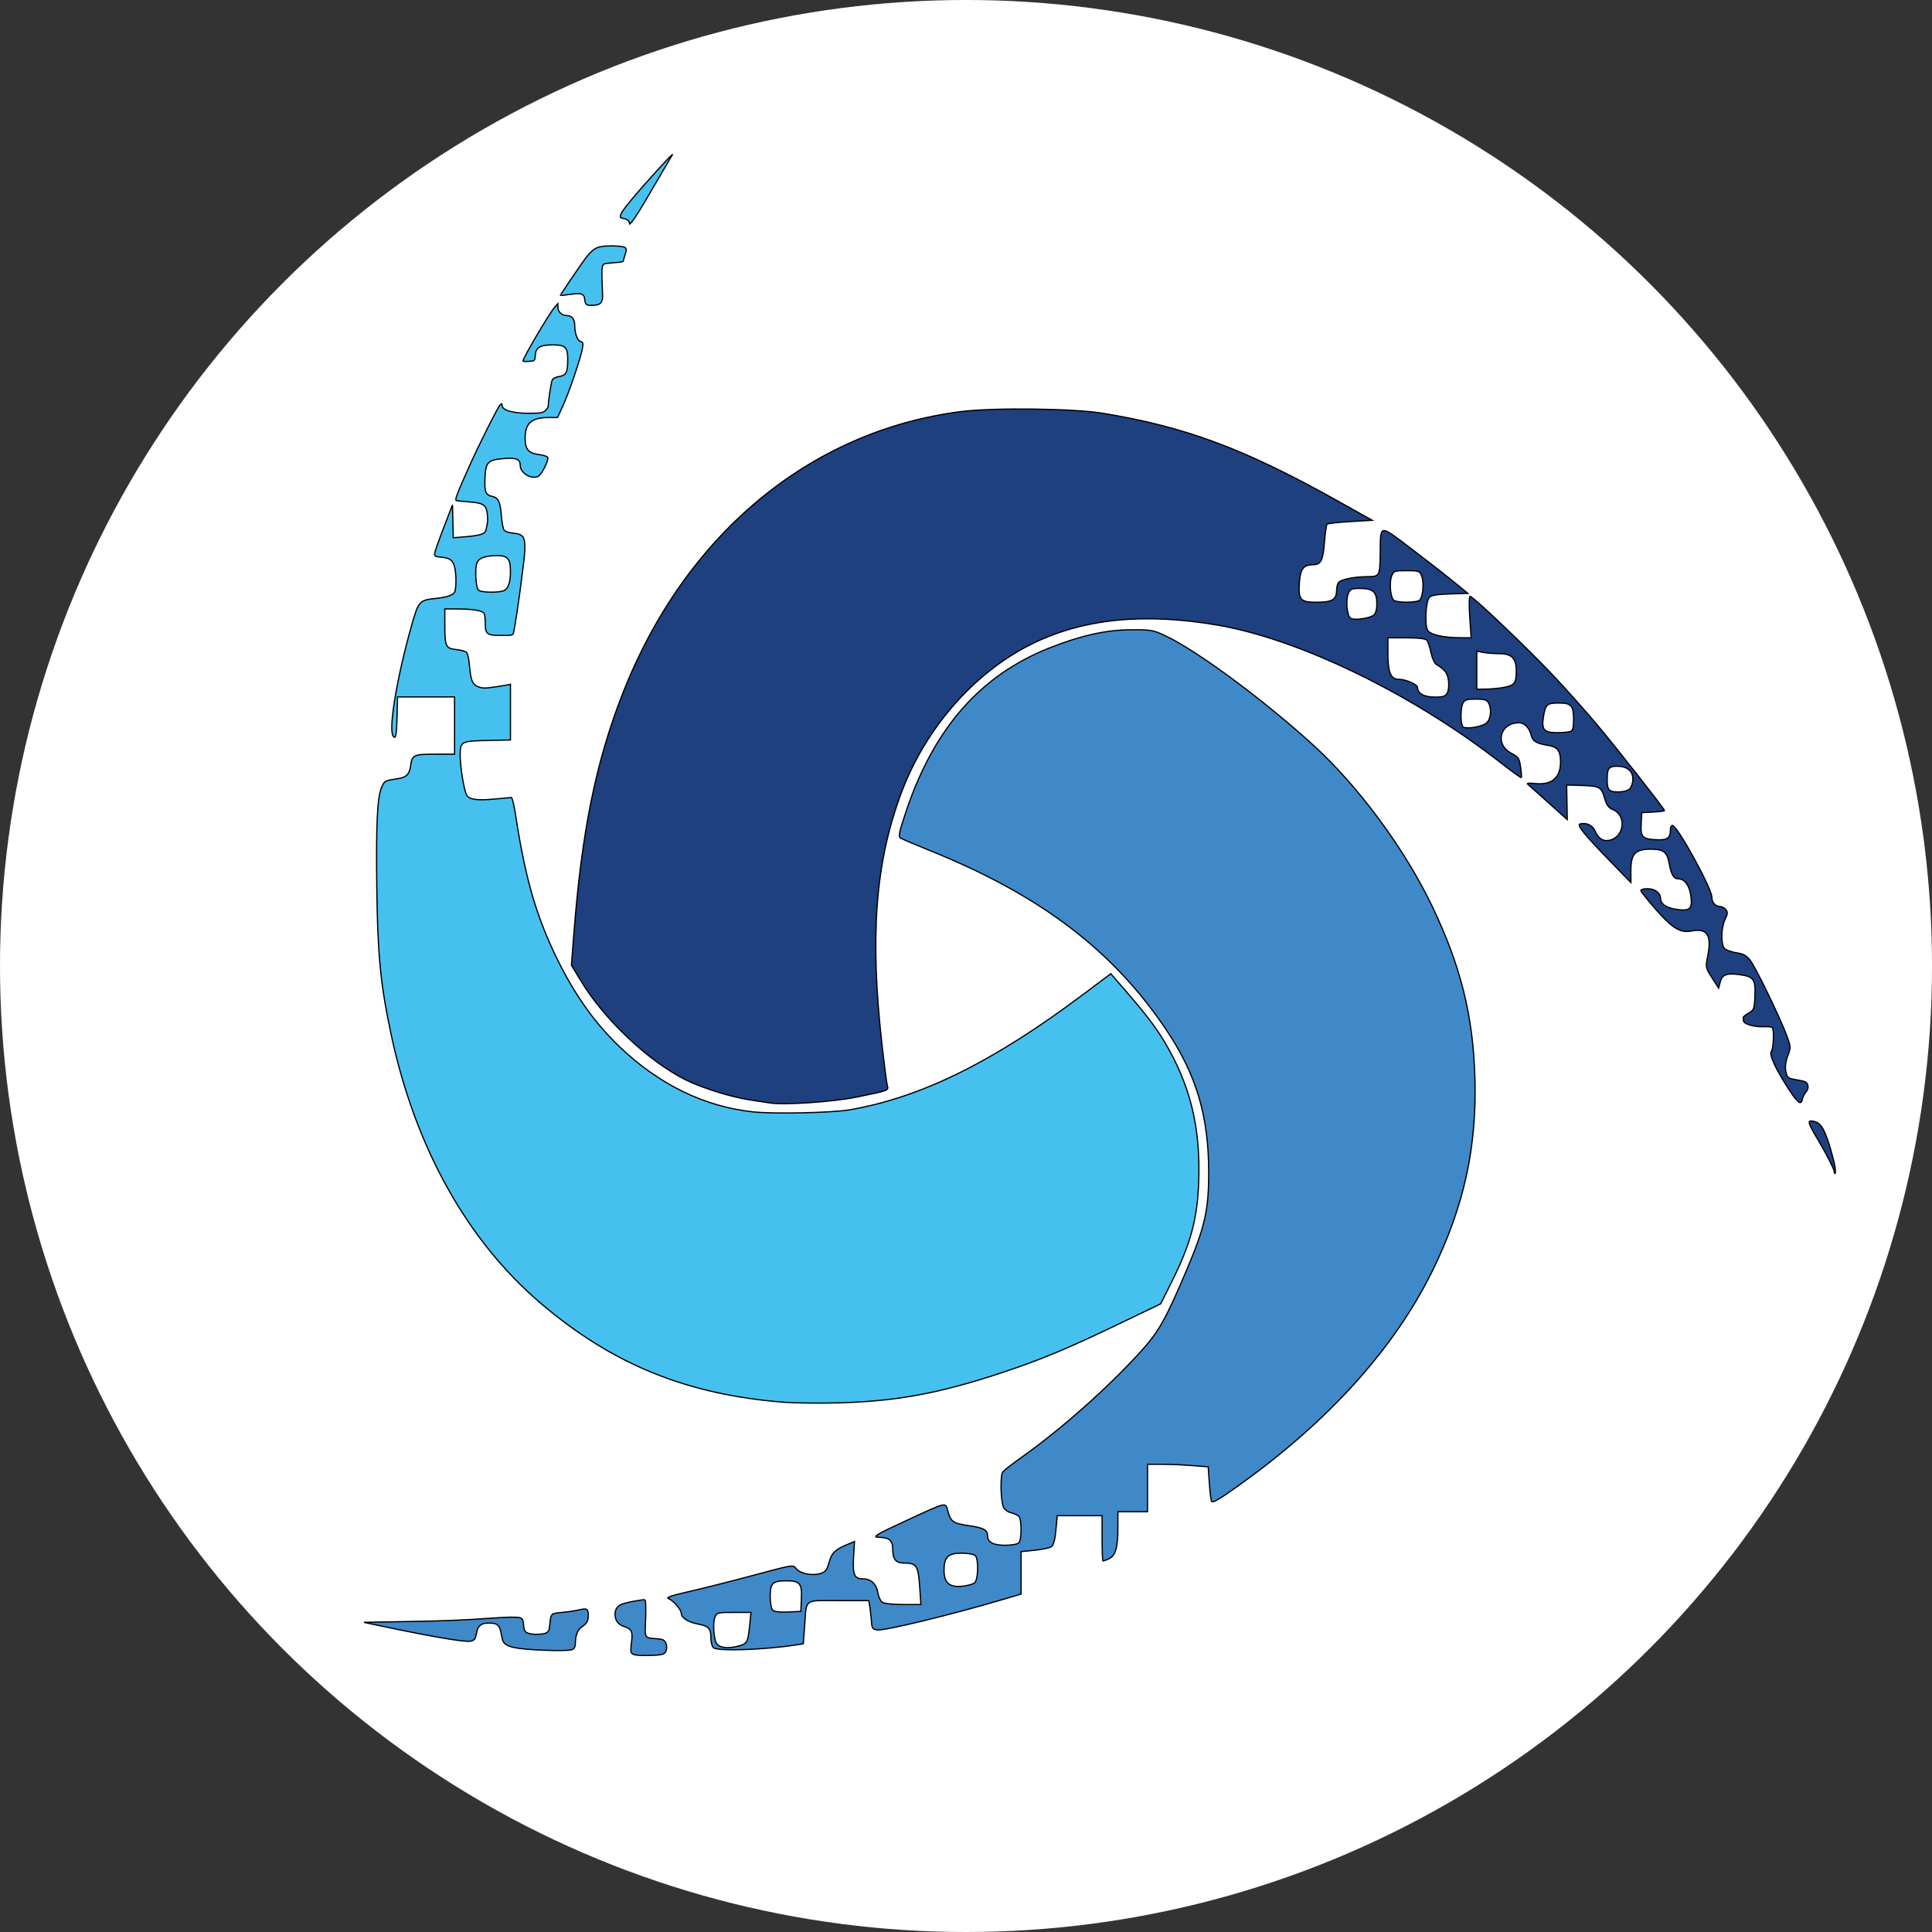 <?xml version="1.0" encoding="UTF-8" standalone="no"?>
<!-- Created with Inkscape (http://www.inkscape.org/) -->

<svg
   xmlns:osb="http://www.openswatchbook.org/uri/2009/osb"
   xmlns:dc="http://purl.org/dc/elements/1.1/"
   xmlns:cc="http://creativecommons.org/ns#"
   xmlns:rdf="http://www.w3.org/1999/02/22-rdf-syntax-ns#"
   xmlns:svg="http://www.w3.org/2000/svg"
   xmlns="http://www.w3.org/2000/svg"
   xmlns:sodipodi="http://sodipodi.sourceforge.net/DTD/sodipodi-0.dtd"
   xmlns:inkscape="http://www.inkscape.org/namespaces/inkscape"
   width="154.599mm"
   height="154.599mm"
   viewBox="0 0 154.599 154.599"
   version="1.1"
   id="svg8"
   inkscape:version="0.92.1 r15371"
   sodipodi:docname="Logo.svg">
  <rect x="0" y="0" width="154.599" height="154.599" fill="#333333" stroke="none"/>
  <defs
     id="defs2">
    <linearGradient
       id="linearGradient5959"
       osb:paint="solid">
      <stop
         style="stop-color:#000000;stop-opacity:1;"
         offset="0"
         id="stop5957" />
    </linearGradient>
    <inkscape:path-effect
       effect="simplify"
       id="path-effect4495"
       is_visible="true"
       steps="1"
       threshold="0.002"
       smooth_angles="0"
       helper_size="5"
       simplify_individual_paths="false"
       simplify_just_coalesce="false" />
  </defs>
  <sodipodi:namedview
     id="base"
     pagecolor="#ffffff"
     bordercolor="#666666"
     borderopacity="1.0"
     inkscape:pageopacity="0.0"
     inkscape:pageshadow="2"
     inkscape:zoom="1.4"
     inkscape:cx="405.56275"
     inkscape:cy="334.73834"
     inkscape:document-units="mm"
     inkscape:current-layer="layer3"
     showgrid="true"
     inkscape:window-width="1920"
     inkscape:window-height="1017"
     inkscape:window-x="-8"
     inkscape:window-y="-8"
     inkscape:window-maximized="1"
     showguides="false"
     showborder="true"
     units="mm"
     fit-margin-top="0"
     fit-margin-left="0"
     fit-margin-right="0"
     fit-margin-bottom="0"
     borderlayer="false"
     inkscape:showpageshadow="true"
     inkscape:pagecheckerboard="true">
    <inkscape:grid
       type="xygrid"
       id="grid4547"
       originx="-114.296"
       originy="-28.571" />
  </sodipodi:namedview>
  <g
     inkscape:groupmode="layer"
     id="layer3"
     inkscape:label="Livello 2"
     transform="translate(-70.684,-28.112)"
     style="display:inline">
    <circle
       style="fill:#ffffff;fill-opacity:1;stroke:none;stroke-width:0.258;stroke-opacity:1"
       id="path5236"
       cx="147.984"
       cy="105.411"
       r="77.3" />
  </g>
  <g
     inkscape:label="Livello 1"
     inkscape:groupmode="layer"
     id="layer1"
     style="display:inline"
     transform="translate(-114.296,-113.829)">
    <g
       transform="matrix(0.596,0,0,0.596,137.922,106.324)"
       id="g4607">
      <path
         style="fill:none;stroke:none;stroke-width:0.168;stroke-opacity:1;stroke-miterlimit:4;stroke-dasharray:none;fill-opacity:1;fill-rule:nonzero;stroke-dashoffset:0;stroke-linejoin:round;stroke-linecap:round"
         d="m 12.032,232.561 c -15.129,-3.243 -14.896,-3.757 1.748,-3.853 17.295,-0.099 30.863,-1.777 44.854,-5.545 9.212,-2.481 9.903,-2.582 9.903,-1.439 0,1.546 1.655,1.061 1.854,-0.543 0.159,-1.282 0.938,-1.786 5.743,-3.716 3.057,-1.228 6.915,-2.92 8.573,-3.76 4.108,-2.082 4.8,-2.003 4.8,0.549 0,1.991 0.077,2.068 1.893,1.893 1.675,-0.161 1.915,-0.406 2.079,-2.12 0.149,-1.554 -0.052,-1.999 -1.019,-2.252 -1.85,-0.484 -1.442,-1.579 1.124,-3.021 6.303,-3.542 17.971,-13.571 19.858,-17.068 0.354,-0.656 -1.632,0.044 -6.024,2.123 -37.826,17.902 -74.014,8.427 -89.897,-23.538 -6.237,-12.552 -8.852,-26.372 -8.216,-43.427 0.426,-11.45 0.538,-11.913 2.781,-11.559 1.41,0.222 1.695,0.065 1.695,-0.933 0,-0.909 -0.373,-1.2 -1.539,-1.2 -1.528,0 -1.537,-0.024 -1.17,-3.349 0.705,-6.402 4.821,-21.32 5.728,-20.759 0.373,0.231 0.466,-0.054 0.246,-0.749 -0.424,-1.337 3.062,-10.531 7.268,-19.164 3.005,-6.169 4.613,-7.677 4.613,-4.327 0,1.609 0.162,1.748 2.039,1.748 1.942,0 2.039,-0.097 2.039,-2.039 0,-1.99 -0.055,-2.039 -2.33,-2.039 -1.513,0 -2.33,-0.263 -2.33,-0.75 0,-1.743 11.721,-19.638 12.863,-19.638 0.314,0 0.722,0.393 0.907,0.874 0.492,1.283 1.958,1.065 1.958,-0.291 0,-0.647 -0.388,-1.165 -0.874,-1.165 -1.557,0 -0.932,-1.754 1.828,-5.136 l 2.702,-3.31 c 5.563,-6.153 2.129,-2.476 5.563,-6.153 4.418,-4.734 6.508,-6.215 6.508,-4.61 0,0.328 -1.259,2.497 -2.798,4.821 l -2.798,4.225 c 0,0 -1.36,2.378 -2.095,3.82 -0.737,1.451 -2.834,5.244 -4.477,8.527 -2.421,4.839 -3.235,5.979 -4.293,6.017 -0.718,0.025 -0.978,0.178 -0.577,0.34 2.012,0.812 -0.122,5.439 -2.509,5.439 -1.739,0 -1.88,0.91 -0.208,1.347 0.669,0.175 1.121,0.664 1.006,1.087 -0.115,0.423 -1.645,5.156 -3.4,10.518 l -3.191,9.749 -2.637,0.009 -2.637,0.009 0.222,2.33 c 0.206,2.156 0.354,2.33 1.984,2.33 2.007,0 1.984,-1.286 0.205,11.359 -1.168,8.302 -1.19,23.04 -0.045,29.777 0.484,2.845 1.729,7.795 2.767,10.998 l 1.887,5.825 0.419,-7.1 c 0.23,-3.905 0.967,-9.803 1.637,-13.107 5.678,-27.995 21.458,-46.647 44.837,-52.996 6.597,-1.792 21.455,-1.926 29.11,-0.262 27.758,6.031 55.442,27.153 75.254,57.416 2.191,3.347 3.984,6.427 3.984,6.845 0,0.417 0.524,1.283 1.165,1.924 1.214,1.214 1.594,3.495 0.583,3.495 -0.32,0 -0.583,0.524 -0.583,1.165 0,0.912 0.388,1.165 1.786,1.165 1.699,0 1.927,0.301 4.694,6.213 3.402,7.267 4.022,9.515 2.622,9.515 -0.521,0 -0.947,0.262 -0.947,0.583 0,0.32 0.662,0.583 1.471,0.583 1.066,0 1.637,0.438 2.075,1.59 0.423,1.111 0.418,1.652 -0.015,1.796 -1.121,0.374 -0.696,2.439 0.501,2.439 0.754,0 1.313,0.619 1.712,1.893 2.361,7.553 2.967,10.087 2.652,11.082 -0.278,0.875 -1.194,-0.397 -3.952,-5.481 -1.975,-3.641 -4.831,-8.608 -6.347,-11.038 -2.931,-4.696 -3.283,-5.776 -1.883,-5.776 1.044,0 1.153,-0.923 0.18,-1.525 -0.382,-0.236 -0.797,-0.12 -0.922,0.257 -0.351,1.054 -1.29,0.819 -2.494,-0.625 -1.465,-1.756 -1.449,-3.349 0.033,-3.349 0.854,0 1.165,-0.388 1.165,-1.456 0,-1.165 -0.291,-1.456 -1.456,-1.456 -1.068,0 -1.456,0.311 -1.456,1.165 0,1.751 -0.868,1.416 -2.864,-1.103 -1.941,-2.451 -2.317,-4.139 -0.923,-4.139 0.481,0 0.874,-0.401 0.874,-0.892 0,-1.096 -1.879,-1.917 -2.198,-0.96 -0.427,1.282 -1.909,0.695 -3.775,-1.497 -14.643,-17.198 -34.954,-32.037 -51.122,-37.348 -3.095,-1.017 -11.847,-2.991 -13.261,-2.991 -0.193,0 1.118,0.885 2.913,1.966 7.475,4.501 18.42,14.237 24.356,21.665 6.266,7.842 11.372,18.623 13.047,27.549 1.051,5.599 1.194,15.18 0.302,20.217 -2.593,14.646 -11.116,28.48 -24.304,39.453 -4.51,3.752 -12.193,9.148 -13.025,9.148 -0.244,0 -0.523,-1.376 -0.62,-3.058 l -0.176,-3.058 -2.767,-0.177 -2.767,-0.177 v 2.944 2.945 h 2.621 c 3.151,0 3.243,0.871 0.291,2.764 -2.891,1.854 -4.078,1.728 -4.078,-0.434 0,-1.476 -0.227,-1.748 -1.456,-1.748 -1.23,0 -1.456,0.272 -1.456,1.748 0,1.068 0.302,1.748 0.777,1.748 0.427,0 0.777,0.385 0.777,0.856 0,0.944 -9.463,5.189 -10.348,4.643 -0.289,-0.179 -0.526,-1.096 -0.526,-2.038 0,-1.515 -0.202,-1.713 -1.748,-1.713 -1.553,0 -1.748,0.194 -1.748,1.748 0,1.165 0.291,1.748 0.874,1.748 0.481,0 0.874,0.382 0.874,0.848 0,1.347 -18.509,6.722 -23.155,6.723 -1.775,5.9e-4 -1.893,-0.126 -1.893,-2.038 0,-2.024 -0.018,-2.039 -2.589,-2.039 h -2.589 l -0.178,2.767 -0.178,2.767 -3.099,0.378 c -1.704,0.208 -5.112,0.47 -7.573,0.582 l -4.474,0.204 -0.183,-1.893 c -0.16,-1.665 -0.389,-1.893 -1.893,-1.893 -1.567,0 -1.711,0.172 -1.711,2.039 v 2.039 l -6.262,-0.004 c -6.014,-0.004 -17.759,-0.827 -21.407,-1.498 l -1.123,-0.166 c -3.344,-0.369 -2.87,-0.243 -10.235,-1.833 z m 29.832,0.588 c -0.141,-0.961 -0.328,-1.748 -0.416,-1.748 -0.087,0 -0.274,0.786 -0.416,1.748 -0.159,1.08 1.97e-4,1.748 0.416,1.748 0.415,0 0.574,-0.667 0.416,-1.748 z m 8.031,0.583 c 0,-0.866 -0.388,-1.165 -1.515,-1.165 -1.438,0 -1.504,-0.133 -1.306,-2.621 0.115,-1.442 0.043,-2.621 -0.16,-2.621 -0.203,0 -1.187,0.164 -2.189,0.364 -1.394,0.279 -1.82,0.672 -1.82,1.68 0,0.851 0.437,1.43 1.236,1.639 1.002,0.262 1.187,0.661 0.975,2.107 -0.258,1.755 -0.222,1.783 2.259,1.783 2.132,0 2.52,-0.179 2.52,-1.165 z M 37.662,232.84 c 0,-0.811 0.393,-1.625 0.874,-1.81 0.481,-0.184 0.874,-0.862 0.874,-1.506 0,-0.93 -0.27,-1.098 -1.311,-0.819 -0.721,0.193 -1.9,0.355 -2.621,0.359 -1.008,0.007 -1.311,0.345 -1.311,1.464 0,1.23 -0.272,1.456 -1.748,1.456 -1.399,0 -1.748,-0.249 -1.748,-1.251 0,-1.209 -0.162,-1.239 -4.806,-0.877 -2.643,0.206 -7.558,0.402 -10.922,0.437 l -6.116,0.063 4.931,1.047 c 2.712,0.576 6.166,1.211 7.676,1.411 2.54,0.337 2.759,0.265 2.933,-0.961 0.138,-0.975 0.573,-1.325 1.644,-1.325 1.148,0 1.495,0.332 1.637,1.568 0.198,1.715 0.942,1.942 6.955,2.125 2.908,0.089 3.058,0.022 3.058,-1.381 z m 27.378,0.98 3.204,-0.379 0.291,-2.913 0.291,-2.913 h 4.078 4.078 l 0.181,2.187 c 0.205,2.476 -0.64,2.44 7.974,0.338 2.563,-0.625 6.429,-1.657 8.592,-2.292 l 3.932,-1.155 v -2.853 -2.853 l 2.184,-0.181 c 2.066,-0.171 2.194,-0.299 2.365,-2.365 l 0.181,-2.184 h 2.877 2.877 v 2.913 2.913 h -2.33 c -1.936,0 -2.33,0.196 -2.33,1.157 0,1.149 0.02,1.149 3.028,-0.037 4.135,-1.63 3.962,-1.427 3.962,-4.649 v -2.878 h 2.039 2.039 v -3.23 -3.23 l 3.932,0.172 3.932,0.172 0.179,2.476 c 0.099,1.362 0.313,2.476 0.478,2.476 0.565,0 5.758,-3.714 9.829,-7.028 31.555,-25.695 34.37,-62.348 7.054,-91.832 -4.156,-4.486 -12.427,-11.22 -19.085,-15.538 -5.86,-3.801 -7.711,-4.057 -15.291,-2.119 -9.662,2.471 -16.652,8.146 -21.184,17.198 -1.585,3.165 -3.836,9.601 -3.481,9.951 0.079,0.078 2.185,0.952 4.68,1.942 10.966,4.353 19.846,10.14 25.704,16.75 7.694,8.681 10.793,15.259 11.271,23.921 0.402,7.292 -0.391,10.102 -6.451,22.872 -1.255,2.645 -12.797,13.659 -17.424,16.627 -2.787,1.788 -4.395,3.182 -4.223,3.663 0.152,0.427 0.277,1.654 0.277,2.726 0,1.579 0.249,1.986 1.311,2.137 1.074,0.153 1.311,0.554 1.311,2.225 0,1.942 -0.097,2.039 -2.039,2.039 -1.656,0 -2.073,-0.24 -2.221,-1.279 -0.149,-1.049 -0.62,-1.311 -2.619,-1.456 -2.089,-0.152 -2.479,-0.391 -2.731,-1.673 l -0.294,-1.495 -5.534,2.504 c -4.623,2.092 -5.222,2.506 -3.641,2.515 1.713,0.009 1.893,0.177 1.893,1.758 0,1.553 0.194,1.748 1.748,1.748 1.683,0 1.748,0.097 1.748,2.621 v 2.621 h -2.583 c -2.384,0 -2.597,-0.123 -2.767,-1.602 -0.146,-1.273 -0.524,-1.641 -1.841,-1.792 -1.57,-0.18 -1.647,-0.32 -1.456,-2.678 l 0.201,-2.488 -1.748,0.731 c -1.199,0.501 -1.805,1.204 -1.932,2.241 -0.158,1.296 -0.468,1.51 -2.184,1.51 -1.3,0 -2,-0.278 -2,-0.794 0,-0.612 -1.23,-0.431 -5.388,0.795 -2.964,0.874 -7.206,1.944 -9.428,2.378 -2.964,0.579 -3.668,0.878 -2.643,1.12 0.861,0.203 1.526,0.88 1.733,1.765 0.257,1.101 0.771,1.478 2.206,1.618 1.639,0.16 1.87,0.394 1.87,1.893 0,1.683 0.05,1.71 3.058,1.653 1.682,-0.032 4.5,-0.228 6.262,-0.437 z m -8.322,-0.449 c -0.229,-0.229 -0.416,-1.29 -0.416,-2.358 0,-1.882 0.073,-1.942 2.365,-1.942 h 2.365 l -0.181,2.184 c -0.162,1.959 -0.363,2.202 -1.949,2.358 -0.973,0.095 -1.956,-0.013 -2.184,-0.243 z m 3.079,-2.261 c 0,-0.485 -0.518,-0.874 -1.165,-0.874 -0.647,0 -1.165,0.388 -1.165,0.874 0,0.485 0.518,0.874 1.165,0.874 0.647,0 1.165,-0.388 1.165,-0.874 z m 4.078,-4.078 c 0,-1.942 0.097,-2.039 2.039,-2.039 1.942,0 2.039,0.097 2.039,2.039 0,1.942 -0.097,2.039 -2.039,2.039 -1.942,0 -2.039,-0.097 -2.039,-2.039 z m 2.913,0 c 0,-0.481 -0.393,-0.874 -0.874,-0.874 -0.481,0 -0.874,0.393 -0.874,0.874 0,0.481 0.393,0.874 0.874,0.874 0.481,0 0.874,-0.393 0.874,-0.874 z m 20.629,-2.25 c -0.183,-0.478 -0.247,-1.477 -0.142,-2.222 0.159,-1.121 0.541,-1.353 2.23,-1.353 1.942,0 2.039,0.097 2.039,2.039 0,1.875 -0.152,2.053 -1.897,2.222 -1.272,0.123 -2.007,-0.103 -2.23,-0.686 z m 2.671,-1.245 c 0,-0.481 -0.393,-0.874 -0.874,-0.874 -0.91,0 -1.156,0.689 -0.485,1.359 0.67,0.67 1.359,0.424 1.359,-0.485 z m -50.096,9.611 c 0,-0.32 -0.278,-0.583 -0.617,-0.583 -0.339,0 -0.455,0.262 -0.257,0.583 0.198,0.32 0.476,0.583 0.617,0.583 0.141,0 0.257,-0.262 0.257,-0.583 z m 3.786,0 c 0.198,-0.32 0.082,-0.583 -0.257,-0.583 -0.339,0 -0.617,0.262 -0.617,0.583 0,0.32 0.116,0.583 0.257,0.583 0.141,0 0.419,-0.262 0.617,-0.583 z m -17.184,-0.583 c 0,-0.32 -0.262,-0.582 -0.583,-0.582 -0.32,0 -0.583,0.262 -0.583,0.582 0,0.32 0.262,0.583 0.583,0.583 0.32,0 0.583,-0.262 0.583,-0.583 z m 23.883,-2.33 c 0,-0.777 -0.388,-1.165 -1.165,-1.165 -0.777,0 -1.165,0.388 -1.165,1.165 0,0.777 0.388,1.165 1.165,1.165 0.777,0 1.165,-0.388 1.165,-1.165 z m -17.475,0 c 0,-0.32 -0.262,-0.583 -0.583,-0.583 -0.32,0 -0.583,0.262 -0.583,0.583 0,0.32 0.262,0.583 0.583,0.583 0.32,0 0.583,-0.262 0.583,-0.583 z m 8.738,-0.583 c 0,-0.32 -0.262,-0.582 -0.583,-0.582 -0.32,0 -0.583,0.262 -0.583,0.582 0,0.32 0.262,0.583 0.583,0.583 0.32,0 0.583,-0.262 0.583,-0.583 z m 40.776,-4.33 c 0,-1.113 -0.344,-1.457 -1.602,-1.602 -1.268,-0.146 -1.641,-0.526 -1.79,-1.821 -0.15,-1.305 -0.445,-1.6 -1.456,-1.456 -0.786,0.112 -1.337,0.663 -1.449,1.449 -0.144,1.012 0.151,1.307 1.456,1.456 1.296,0.149 1.675,0.522 1.821,1.79 0.145,1.258 0.488,1.602 1.602,1.602 1.113,0 1.418,-0.304 1.418,-1.418 z m 24.466,-6.155 c 0,-1.553 -0.194,-1.748 -1.748,-1.748 -1.553,0 -1.748,0.194 -1.748,1.748 0,1.553 0.194,1.748 1.748,1.748 1.553,0 1.748,-0.194 1.748,-1.748 z m -11.068,-1.505 c 0,-1.029 -1.254,-0.85 -1.614,0.231 -0.127,0.38 0.184,0.692 0.692,0.692 0.507,0 0.922,-0.415 0.922,-0.922 z m 22.136,-0.013 c 0,-0.126 -0.393,-0.229 -0.874,-0.229 -0.481,0 -0.874,0.254 -0.874,0.564 0,0.31 0.393,0.413 0.874,0.229 0.481,-0.184 0.874,-0.438 0.874,-0.564 z M 82.559,200.181 c 8.013,-1.358 17.248,-4.466 26.034,-8.761 l 7.728,-3.778 1.696,-3.36 c 2.721,-5.39 3.68,-10.024 3.389,-16.373 -0.383,-8.353 -3.063,-14.671 -9.157,-21.583 l -2.743,-3.111 -5.486,4.1 c -9.975,7.454 -19.276,12.079 -27.975,13.909 -5.296,1.114 -13.92,1.1 -18.257,-0.029 -14.392,-3.749 -24.8,-17.57 -27.752,-36.853 l -0.734,-4.792 -2.686,0.263 c -1.477,0.145 -2.964,0.082 -3.304,-0.14 -0.669,-0.436 -1.412,-5.765 -0.97,-6.956 0.171,-0.46 1.434,-0.728 3.425,-0.728 h 3.155 v -3.793 -3.793 l -2.32,0.371 c -2.555,0.408 -3.042,-0.106 -3.155,-3.332 -0.05,-1.432 -0.297,-1.683 -1.661,-1.684 -1.51,-9.92e-4 -1.602,-0.152 -1.602,-2.623 v -2.621 h 2.621 c 2.524,0 2.621,0.065 2.621,1.748 0,1.595 0.171,1.748 1.958,1.748 h 1.958 l 0.997,-6.493 c 1.054,-6.864 0.93,-7.457 -1.563,-7.479 -0.794,-0.007 -1.019,-0.508 -1.019,-2.271 0,-1.796 -0.248,-2.327 -1.203,-2.577 -0.996,-0.26 -1.171,-0.698 -1.019,-2.544 0.174,-2.117 0.293,-2.238 2.368,-2.41 1.837,-0.152 2.184,-5.73e-4 2.184,0.951 0,1.156 1.744,2.002 2.77,1.342 0.313,-0.201 0.753,-0.955 0.978,-1.676 0.348,-1.115 0.195,-1.311 -1.024,-1.311 -1.638,0 -2.299,-1.204 -1.785,-3.25 0.33,-1.313 1.509,-1.75 4.014,-1.487 0.321,0.034 1.389,-2.294 2.373,-5.174 1.31,-3.832 1.584,-5.235 1.019,-5.235 -0.469,0 -0.771,-0.686 -0.771,-1.748 0,-1.359 -0.259,-1.748 -1.165,-1.748 -0.714,0 -1.165,-0.388 -1.165,-1.003 0,-1.201 -0.553,-0.496 -3.41,4.353 -1.665,2.824 -1.714,3.058 -0.652,3.058 0.632,0 1.119,-0.197 1.081,-0.437 -0.23,-1.458 0.255,-1.893 2.108,-1.893 1.942,0 2.039,0.097 2.039,2.039 0,1.63 -0.227,2.039 -1.132,2.039 -0.915,0 -1.166,0.474 -1.311,2.476 -0.167,2.303 -0.301,2.481 -1.927,2.549 -2.739,0.115 -4.369,-0.409 -4.369,-1.405 0,-1.224 -4.536,8.156 -7.191,14.871 -1.171,2.961 -2.129,5.517 -2.129,5.679 0,0.162 0.627,0.295 1.393,0.295 1.159,0 1.433,0.344 1.631,2.047 0.315,2.696 0.006,3.074 -2.691,3.298 -2.241,0.186 -2.287,0.238 -3.253,3.684 -2.088,7.444 -3.195,14.215 -2.446,14.964 0.553,0.553 0.706,0.049 0.706,-2.323 v -3.029 h 3.786 3.786 v 3.786 3.786 h -2.874 c -2.702,0 -2.885,0.096 -3.058,1.602 -0.153,1.325 -0.503,1.633 -2.032,1.781 -1.671,0.162 -1.889,0.413 -2.279,2.621 -0.237,1.343 -0.411,6.636 -0.385,11.762 0.158,32.054 13.611,55.606 37.493,65.64 9.133,3.837 22.603,5.029 34.343,3.039 z M 24.68,91.82 c -0.229,-0.229 -0.416,-1.259 -0.416,-2.29 0,-1.571 0.253,-1.922 1.565,-2.173 2.501,-0.478 3.177,0.071 2.98,2.422 -0.157,1.878 -0.371,2.129 -1.945,2.284 -0.973,0.095 -1.956,-0.013 -2.184,-0.243 z m 2.497,-2.261 c 0,-0.481 -0.393,-0.874 -0.874,-0.874 -0.481,0 -0.874,0.393 -0.874,0.874 0,0.481 0.393,0.874 0.874,0.874 0.481,0 0.874,-0.393 0.874,-0.874 z m -5.825,-7.281 v -2.4 l 2.184,0.181 c 2.074,0.172 2.184,0.284 2.184,2.22 0,1.935 -0.111,2.048 -2.184,2.22 l -2.184,0.181 z m 2.913,-0.291 c 0,-0.481 -0.393,-0.874 -0.874,-0.874 -0.481,0 -0.874,0.393 -0.874,0.874 0,0.481 0.393,0.874 0.874,0.874 0.481,0 0.874,-0.393 0.874,-0.874 z M 206.125,166.627 c -0.727,-2.459 -1.284,-3.355 -2.19,-3.529 -1.115,-0.213 -1.056,0.033 0.72,2.982 1.065,1.768 1.936,3.47 1.936,3.783 0,0.313 0.114,0.454 0.254,0.314 0.14,-0.14 -0.184,-1.738 -0.72,-3.551 z m -3.009,-7.457 c 0.289,0 0.375,-0.393 0.19,-0.874 -0.184,-0.481 -0.963,-0.874 -1.729,-0.874 -1.152,0 -1.394,-0.295 -1.394,-1.699 0,-0.934 0.292,-1.796 0.648,-1.915 0.393,-0.131 -0.551,-2.773 -2.401,-6.716 -2.856,-6.088 -3.164,-6.511 -4.871,-6.677 -1.513,-0.147 -1.855,-0.456 -2.01,-1.814 -0.103,-0.9 0.116,-2.003 0.487,-2.45 0.785,-0.946 0.295,-2.029 -0.916,-2.029 -0.48,0 -0.839,-0.556 -0.839,-1.297 0,-0.714 -1.245,-3.363 -2.767,-5.888 -2.441,-4.049 -2.789,-4.408 -2.955,-3.038 -0.165,1.363 -0.414,1.531 -2.039,1.373 -1.629,-0.158 -1.851,-0.389 -1.851,-1.927 0,-1.559 0.191,-1.748 1.775,-1.748 h 1.775 l -4.566,-5.904 C 170.827,104.282 161.316,94.736 151.096,87.034 l -5.378,-4.053 -0.173,3.404 -0.173,3.404 -2.74,0.176 c -2.505,0.161 -2.756,0.314 -2.924,1.778 -0.166,1.445 -0.409,1.602 -2.476,1.602 -2.278,0 -2.291,-0.013 -2.291,-2.291 0,-2.067 0.157,-2.309 1.602,-2.476 1.464,-0.168 1.617,-0.42 1.778,-2.923 l 0.176,-2.739 3.263,-0.174 3.263,-0.174 -6.352,-3.618 C 125.543,71.474 113.671,67.797 101.018,67.291 88.57,66.793 79.234,68.873 69.867,74.233 51.119,84.96 39.911,105.748 37.605,134.076 l -0.656,8.062 1.635,2.837 c 2.298,3.987 8.639,10.071 12.771,12.254 6.947,3.669 15.817,4.676 24.259,2.756 l 4.104,-0.933 -0.31,-1.833 c -0.171,-1.008 -0.64,-5.285 -1.044,-9.503 -1.727,-18.059 2.371,-32.802 11.714,-42.145 8.579,-8.579 19.2,-11.416 33.575,-8.97 13.742,2.338 31.886,12.145 45.112,24.382 l 2.091,1.935 -0.045,-2.406 -0.045,-2.406 h 2.33 c 2.087,0 2.349,0.161 2.509,1.543 0.112,0.965 0.619,1.658 1.354,1.85 1.75,0.458 1.3,3.527 -0.555,3.789 -0.973,0.138 -1.442,-0.149 -1.67,-1.019 -0.219,-0.836 -0.787,-1.211 -1.835,-1.211 -1.401,0 -1.205,0.324 2.544,4.207 2.234,2.314 4.116,4.312 4.183,4.441 0.067,0.129 -0.025,-0.663 -0.203,-1.759 -0.39,-2.404 0.706,-3.566 3.105,-3.291 1.366,0.157 1.667,0.495 1.817,2.045 0.135,1.398 0.495,1.902 1.456,2.039 0.973,0.138 1.32,0.641 1.462,2.115 0.179,1.869 0.121,1.927 -1.748,1.748 -1.491,-0.143 -1.976,-0.485 -2.119,-1.496 -0.135,-0.949 -0.577,-1.311 -1.602,-1.311 -0.779,0 -1.416,0.122 -1.416,0.272 0,0.149 1.114,1.526 2.476,3.058 2.232,2.512 2.691,2.769 4.66,2.606 2.14,-0.177 2.184,-0.14 2.184,1.845 0,1.114 -0.214,2.113 -0.476,2.22 -0.262,0.107 0.132,1.085 0.874,2.174 1.183,1.735 1.349,1.82 1.349,0.693 0,-1.13 0.265,-1.264 2.184,-1.106 2.075,0.172 2.194,0.293 2.368,2.41 0.15,1.828 -0.027,2.284 -0.987,2.535 -1.935,0.506 -0.356,2.357 1.748,2.049 1.541,-0.226 1.677,-0.099 1.677,1.568 0,0.998 -0.244,1.814 -0.542,1.814 -0.298,0 0.554,1.8 1.893,3.999 2.036,3.343 2.466,3.773 2.62,2.621 0.101,-0.758 0.421,-1.378 0.71,-1.378 z m -26.816,-41.941 c 0,-1.647 0.156,-1.807 1.602,-1.641 1.271,0.146 1.602,0.485 1.602,1.641 0,1.156 -0.331,1.494 -1.602,1.641 -1.446,0.166 -1.602,0.007 -1.602,-1.641 z m 2.33,-0.34 c 0,-1.029 -1.254,-0.85 -1.614,0.231 -0.127,0.38 0.184,0.692 0.692,0.692 0.507,0 0.922,-0.415 0.922,-0.922 z m -13.252,0.537 c -0.4,-0.162 -0.728,-1.04 -0.728,-1.952 0,-1.276 -0.302,-1.701 -1.311,-1.845 -1.58,-0.224 -1.831,-2.643 -0.37,-3.565 1.287,-0.812 2.846,-0.108 2.846,1.285 0,0.868 0.46,1.191 1.893,1.329 1.589,0.153 1.923,0.446 2.081,1.82 0.307,2.678 -1.711,4.018 -4.411,2.928 z m 3.349,-2.236 c 0,-1.169 -0.29,-1.456 -1.471,-1.456 -1.033,0 -1.636,-0.434 -2.024,-1.456 -0.305,-0.801 -0.953,-1.456 -1.442,-1.456 -1.437,0 -1.016,1.728 0.568,2.33 1.023,0.389 1.456,0.992 1.456,2.024 0,1.18 0.287,1.471 1.456,1.471 1.165,0 1.456,-0.291 1.456,-1.456 z m -1.056,-6.262 c 0.161,-1.675 0.384,-1.893 1.93,-1.893 1.546,0 1.769,0.219 1.93,1.893 0.176,1.821 0.103,1.893 -1.93,1.893 -2.033,0 -2.106,-0.072 -1.93,-1.893 z m 2.804,0.146 c 0,-0.647 -0.388,-1.165 -0.874,-1.165 -0.485,0 -0.874,0.518 -0.874,1.165 0,0.647 0.388,1.165 0.874,1.165 0.485,0 0.874,-0.518 0.874,-1.165 z m -13.875,-0.688 c 0.165,-1.718 0.38,-1.933 1.933,-1.933 1.553,0 1.748,0.194 1.748,1.748 0,1.553 -0.215,1.768 -1.933,1.933 -1.869,0.179 -1.927,0.121 -1.748,-1.748 z m 2.807,-0.186 c 0,-0.481 -0.393,-0.874 -0.874,-0.874 -0.481,0 -0.874,0.393 -0.874,0.874 0,0.481 0.393,0.874 0.874,0.874 0.481,0 0.874,-0.393 0.874,-0.874 z m -8.56,-3.171 c -0.199,-0.762 -0.895,-1.191 -2.13,-1.311 -1.759,-0.171 -1.834,-0.286 -1.834,-2.799 v -2.621 h 2.621 c 2.514,0 2.629,0.075 2.799,1.834 0.12,1.234 0.548,1.93 1.311,2.13 0.814,0.213 1.133,0.803 1.133,2.098 0,1.626 -0.176,1.802 -1.802,1.802 -1.295,0 -1.885,-0.319 -2.098,-1.133 z m 3.183,-0.502 c 0.126,-0.378 -0.447,-0.945 -1.274,-1.26 -1.159,-0.441 -1.504,-0.975 -1.504,-2.334 0,-1.569 -0.191,-1.762 -1.748,-1.762 -1.553,0 -1.748,0.194 -1.748,1.748 0,1.557 0.193,1.748 1.762,1.748 1.358,0 1.893,0.345 2.334,1.504 0.567,1.49 1.736,1.682 2.177,0.357 z m 4.795,-1.86 v -2.397 l 2.476,0.179 c 2.407,0.174 2.476,0.236 2.476,2.218 0,1.982 -0.069,2.044 -2.476,2.218 l -2.476,0.179 z m 3.786,0 c 0,-1.067 -0.351,-1.506 -1.311,-1.642 -1.12,-0.159 -1.311,0.079 -1.311,1.642 0,1.563 0.19,1.802 1.311,1.642 0.96,-0.136 1.311,-0.576 1.311,-1.642 z m -10.545,-5.478 c -0.173,-0.45 -0.23,-1.695 -0.128,-2.767 0.181,-1.893 0.261,-1.949 2.808,-1.949 h 2.621 l 0.177,2.767 0.177,2.767 h -2.671 c -1.757,0 -2.779,-0.28 -2.986,-0.818 z m 5.011,-2.094 c 0,-1.609 -0.162,-1.748 -2.039,-1.748 -1.877,0 -2.039,0.139 -2.039,1.748 0,1.609 0.162,1.748 2.039,1.748 1.877,0 2.039,-0.139 2.039,-1.748 z M 141.35,93.637 c 0,-2.033 0.072,-2.106 1.893,-1.93 1.675,0.161 1.893,0.384 1.893,1.93 0,1.546 -0.219,1.769 -1.893,1.93 -1.821,0.176 -1.893,0.102 -1.893,-1.93 z m 2.913,0 c 0,-0.485 -0.518,-0.874 -1.165,-0.874 -0.647,0 -1.165,0.388 -1.165,0.874 0,0.485 0.518,0.874 1.165,0.874 0.647,0 1.165,-0.388 1.165,-0.874 z m 2.913,-2.33 c 0,-1.942 0.097,-2.039 2.039,-2.039 1.942,0 2.039,0.097 2.039,2.039 0,1.942 -0.097,2.039 -2.039,2.039 -1.942,0 -2.039,-0.097 -2.039,-2.039 z m 3.386,0.137 c 0.232,-1.204 -1.45,-2.015 -2.337,-1.127 -0.888,0.888 -0.076,2.569 1.127,2.337 0.558,-0.107 1.102,-0.652 1.21,-1.21 z M 88.966,154.842 c 5.315,-2.641 10.356,-5.866 15.828,-10.127 l 3.347,-2.606 -3.638,-2.817 c -4.547,-3.521 -12.688,-8.06 -19.113,-10.656 l -4.913,-1.985 -0.457,1.55 c -1.361,4.621 -1.003,23.515 0.546,28.832 0.412,1.413 1.953,1.01 8.399,-2.192 z m 97.238,-22.177 c 0,-0.481 -0.393,-0.874 -0.874,-0.874 -0.481,0 -0.874,0.393 -0.874,0.874 0,0.481 0.393,0.874 0.874,0.874 0.481,0 0.874,-0.393 0.874,-0.874 z m -2.913,-3.495 c 0,-1.165 -0.291,-1.456 -1.456,-1.456 -1.165,0 -1.456,0.291 -1.456,1.456 0,1.165 0.291,1.456 1.456,1.456 1.165,0 1.456,-0.291 1.456,-1.456 z m -6.408,-5.757 c 0,-0.443 -0.524,-0.943 -1.165,-1.11 -0.787,-0.206 -1.165,-0.795 -1.165,-1.815 0,-1.223 -0.277,-1.511 -1.456,-1.511 -1.165,0 -1.456,0.291 -1.456,1.456 0,1.159 0.293,1.456 1.436,1.456 0.84,0 1.695,0.484 2.059,1.165 0.716,1.338 1.748,1.55 1.748,0.359 z m 6.99,-0.068 c 0,-0.485 -0.518,-0.874 -1.165,-0.874 -0.647,0 -1.165,0.388 -1.165,0.874 0,0.485 0.518,0.874 1.165,0.874 0.647,0 1.165,-0.388 1.165,-0.874 z M 28.342,116.064 v -2.33 h -2.33 -2.33 v 2.33 2.33 h 2.33 2.33 z m -8.738,-6.408 v -2.33 h -2.33 -2.33 v 2.33 2.33 h 2.33 2.33 z m 9.32,-8.446 c 0,-1.942 -0.097,-2.039 -2.039,-2.039 -1.942,0 -2.039,0.097 -2.039,2.039 0,1.942 0.097,2.039 2.039,2.039 1.942,0 2.039,-0.097 2.039,-2.039 z m 0.984,-0.728 c -0.147,-0.561 -0.266,-0.102 -0.266,1.019 0,1.121 0.12,1.58 0.266,1.019 0.147,-0.561 0.147,-1.478 0,-2.039 z m -6.227,-3.349 c 0,-0.485 -0.518,-0.874 -1.165,-0.874 -0.647,0 -1.165,0.388 -1.165,0.874 0,0.485 0.518,0.874 1.165,0.874 0.647,0 1.165,-0.388 1.165,-0.874 z m 115.228,-6.231 c 0.165,-1.428 0.431,-1.588 2.913,-1.748 l 2.731,-0.176 v -2.621 -2.621 h -2.621 -2.621 l -0.177,2.767 c -0.161,2.508 -0.312,2.767 -1.62,2.767 -1.549,0 -2.331,1.181 -1.762,2.662 0.597,1.556 2.949,0.79 3.159,-1.03 z M 20.187,89.851 c 0,-0.777 -0.388,-1.165 -1.165,-1.165 -0.777,0 -1.165,0.388 -1.165,1.165 0,0.777 0.388,1.165 1.165,1.165 0.777,0 1.165,-0.388 1.165,-1.165 z m 8.738,-13.107 c 0,-0.481 -0.393,-0.874 -0.874,-0.874 -0.481,0 -0.874,0.393 -0.874,0.874 0,0.481 0.393,0.874 0.874,0.874 0.481,0 0.874,-0.393 0.874,-0.874 z m 5.243,-5.825 c 0,-0.481 -0.393,-0.874 -0.874,-0.874 -0.481,0 -0.874,0.393 -0.874,0.874 0,0.481 0.393,0.874 0.874,0.874 0.481,0 0.874,-0.393 0.874,-0.874 z m 1.165,-10.194 c 0,-0.32 -0.393,-0.583 -0.874,-0.583 -0.481,0 -0.874,0.262 -0.874,0.583 0,0.32 0.393,0.583 0.874,0.583 0.481,0 0.874,-0.262 0.874,-0.583 z M 41.25,50.677 C 41.061,48.037 41.122,47.91 42.561,47.91 c 0.83,0 1.509,-0.11 1.509,-0.244 0,-0.134 0.159,-0.658 0.354,-1.165 0.287,-0.747 -0.095,-0.921 -2.017,-0.921 -2.237,0 -2.5,0.191 -4.67,3.387 l -2.3,3.387 1.696,-0.249 c 1.299,-0.191 1.696,-0.02 1.696,0.732 0,0.684 0.397,0.924 1.311,0.794 1.183,-0.168 1.291,-0.456 1.113,-2.953 z m 5.732,-10.922 c 0,-0.32 -0.393,-0.583 -0.874,-0.583 -0.481,0 -0.874,0.262 -0.874,0.583 0,0.32 0.393,0.583 0.874,0.583 0.481,0 0.874,-0.262 0.874,-0.583 z M 54.081,28.705 c 0.853,-1.223 -3.791,3.84 -5.993,6.535 -1.332,1.63 -1.551,2.184 -0.863,2.184 0.507,0 0.925,0.328 0.927,0.728 0.003,0.4 1.197,-1.361 2.656,-3.914 1.458,-2.553 2.931,-5.043 3.273,-5.534 z"
         id="path4589"
         inkscape:connector-curvature="0"
         sodipodi:nodetypes="cscscccscccsccsscsscscsssssssssscccssccsccsccsccccscsscsssccssssscsssccsccccscccsssscsscscscccccsccccccscssssscssssscsscccccccssccccccccsccccscscssccccsccsssccccccscccccccccccccccccccccccsscsccccccccsscsccccccsccscssccccccssscsccccccsscccccsccccsscccccssssssssssscssscssscccsscssccsscssscssssssssssssssssssssssccsccsssssssssssscscsscccccccsccsccccsccccccscssscscscccsccsccssssssscsssccscssscscscccccscccsccccsccccscssscscscccscssscccscccssscccccsscccssccccccccsscccccsssscccccccccscccsccccscccccccccssccsccsccccssscccssscsscsscsccscccsccscssscscscscssscssccscsssccscsccsscccsssscccscscccscscscsscccsccsssssssscssssssscssscsccsscsccccssssssssssssssssscsscsssccccccccccscccccccssssssscsscssscsccccccscccssssssssssssssssssssssscsccsscsscssscsscccs" />
      <path
         style="fill:#46c1ef;fill-opacity:1;stroke:#000000;stroke-width:0.168;stroke-opacity:1;stroke-miterlimit:4;stroke-dasharray:none"
         d="M 65.653,200.865 C 52.589,199.851 42.554,195.766 32.926,187.544 23.064,179.12 16.099,166.606 12.885,151.535 c -1.446,-6.782 -1.831,-10.745 -1.94,-19.963 -0.1,-8.508 0.072,-11.95 0.664,-13.291 0.386,-0.874 0.397,-0.879 2.254,-1.16 1.073,-0.162 1.484,-0.607 1.639,-1.771 0.186,-1.401 0.411,-1.501 3.4,-1.501 h 2.49 v -3.845 -3.845 h -3.83 -3.83 l -0.061,2.611 c -0.06,2.559 -0.188,3.187 -0.537,2.635 -0.623,-0.986 0.518,-7.836 2.452,-14.712 0.956,-3.4 1.062,-3.522 3.276,-3.753 1.5,-0.157 2.308,-0.427 2.533,-0.849 0.241,-0.451 0.238,-2.523 -0.006,-3.4 -0.252,-0.907 -0.608,-1.168 -1.756,-1.283 -0.855,-0.086 -0.954,-0.142 -0.915,-0.513 0.024,-0.229 0.573,-1.79 1.219,-3.469 l 1.175,-3.052 0.053,2.21 0.053,2.21 1.447,-0.119 c 2.185,-0.18 2.832,-0.385 2.946,-0.934 0.053,-0.254 0.137,-0.665 0.188,-0.913 0.051,-0.248 0.039,-0.845 -0.027,-1.326 -0.156,-1.139 -0.542,-1.381 -2.423,-1.521 -0.818,-0.061 -1.59,-0.142 -1.716,-0.18 -0.239,-0.073 0.047,-0.827 1.771,-4.681 1.264,-2.826 3.782,-7.84 4.092,-8.151 0.24,-0.241 0.274,-0.234 0.274,0.056 0,0.636 1.388,1.054 3.516,1.058 1.676,0.004 1.97,-0.044 2.297,-0.371 0.206,-0.206 0.376,-0.438 0.377,-0.516 0.007,-0.743 0.398,-3.305 0.546,-3.581 0.116,-0.216 0.487,-0.401 0.952,-0.476 0.929,-0.149 1.126,-0.549 1.126,-2.285 0,-1.651 -0.309,-1.957 -1.979,-1.957 -1.724,0 -2.297,0.328 -2.371,1.359 -0.057,0.794 -0.061,0.798 -0.855,0.856 -0.438,0.032 -0.797,0.007 -0.797,-0.054 0,-0.409 3.505,-6.361 4.231,-7.187 l 0.445,-0.506 0.006,0.487 c 0.007,0.608 0.539,1.107 1.179,1.107 0.681,0 1.077,0.469 1.078,1.279 0.002,1.103 0.34,2.06 0.776,2.199 0.34,0.108 0.375,0.221 0.267,0.891 -0.194,1.212 -1.772,5.879 -2.597,7.681 l -0.751,1.641 h -1.198 c -2.289,0 -3.147,0.746 -3.152,2.738 -0.004,1.544 0.436,2.061 1.91,2.245 0.579,0.072 1.065,0.237 1.12,0.378 0.149,0.389 -0.791,2.27 -1.261,2.521 -0.904,0.484 -2.428,-0.42 -2.428,-1.44 0,-0.841 -0.498,-1.064 -2.103,-0.94 -2.323,0.179 -2.569,0.452 -2.639,2.937 -0.045,1.61 0.121,1.966 1.01,2.162 0.797,0.175 1.051,0.717 1.196,2.56 0.071,0.895 0.234,1.771 0.363,1.947 0.148,0.202 0.589,0.354 1.195,0.413 1.394,0.134 1.634,0.475 1.597,2.266 -0.025,1.173 -1.081,8.979 -1.482,10.955 -0.104,0.513 -0.113,0.516 -1.671,0.516 -1.945,0 -2.154,-0.161 -2.158,-1.654 -0.002,-0.586 -0.076,-1.18 -0.165,-1.32 -0.228,-0.36 -1.513,-0.571 -3.536,-0.58 l -1.735,-0.008 0.003,2.204 c 0.004,2.862 0.12,3.103 1.567,3.259 0.6,0.065 1.205,0.234 1.346,0.375 0.14,0.142 0.31,0.848 0.376,1.57 0.205,2.221 0.39,2.709 1.145,3.025 0.547,0.228 0.917,0.241 2.099,0.074 0.789,-0.112 1.625,-0.245 1.857,-0.295 l 0.422,-0.091 v 3.738 3.738 l -2.981,0.063 c -3.68,0.078 -3.77,0.127 -3.77,2.029 0,1.492 0.503,4.588 0.857,5.277 0.33,0.643 1.402,0.792 3.926,0.546 1.031,-0.1 1.97,-0.185 2.086,-0.187 0.127,-0.003 0.374,1.056 0.623,2.668 1.303,8.423 2.792,13.492 5.66,19.27 2.338,4.709 4.991,8.415 8.261,11.54 5.314,5.078 11.423,8.046 17.976,8.732 2.811,0.294 10.573,0.122 12.933,-0.287 9.585,-1.662 19.235,-6.427 31.255,-15.435 l 3.778,-2.831 2.013,2.321 c 2.591,2.987 4.004,4.838 5.138,6.726 3.503,5.834 4.911,11.541 4.652,18.865 -0.177,4.998 -1.075,8.339 -3.605,13.405 l -1.5,3.005 -5.533,2.659 c -6.927,3.329 -10.428,4.79 -15.66,6.536 -8.659,2.89 -14.679,3.973 -22.88,4.115 -2.372,0.041 -5.284,-9.9e-4 -6.47,-0.093 z M 28.041,91.877 c 0.562,-0.256 0.851,-1.115 0.852,-2.537 0.002,-1.803 -0.387,-2.209 -2.053,-2.147 -1.463,0.054 -2.19,0.342 -2.449,0.968 -0.288,0.695 -0.16,3.231 0.184,3.645 0.293,0.354 2.736,0.403 3.466,0.071 z"
         id="path4591"
         inkscape:connector-curvature="0" />
      <path
         style="fill:#46c1ef;fill-opacity:1;stroke:#000000;stroke-width:0.168;stroke-opacity:1;stroke-miterlimit:4;stroke-dasharray:none"
         d="m 39.231,53.549 c -0.22,-0.095 -0.332,-0.326 -0.374,-0.766 -0.032,-0.335 -0.069,-0.426 -0.241,-0.58 -0.18,-0.162 -0.255,-0.182 -0.661,-0.182 -0.252,0 -0.881,0.062 -1.398,0.137 -0.517,0.076 -0.954,0.123 -0.971,0.106 -0.033,-0.033 2.776,-4.186 3.283,-4.852 0.818,-1.075 1.27,-1.463 1.927,-1.653 0.758,-0.219 2.946,-0.193 3.436,0.041 0.259,0.124 0.264,0.371 0.021,1.094 -0.111,0.332 -0.202,0.648 -0.202,0.702 0,0.154 -0.154,0.186 -1.326,0.274 -0.602,0.045 -1.157,0.116 -1.234,0.157 -0.34,0.182 -0.377,0.637 -0.263,3.276 0.053,1.236 0.048,1.402 -0.057,1.676 -0.161,0.422 -0.472,0.576 -1.23,0.608 -0.311,0.013 -0.63,-0.004 -0.71,-0.039 z"
         id="path4593"
         inkscape:connector-curvature="0" />
      <path
         style="display:inline;fill:#46c1ef;fill-opacity:1;stroke:#000000;stroke-width:0.168;stroke-miterlimit:4;stroke-dasharray:none;stroke-opacity:1"
         d="m 44.847,42.461 c -0.085,-0.281 -0.335,-0.452 -0.802,-0.547 -0.386,-0.079 -0.388,-0.08 -0.382,-0.31 0.009,-0.329 0.397,-0.901 1.548,-2.281 1.805,-2.165 5.551,-6.279 5.433,-5.968 -0.014,0.036 -0.417,0.723 -0.896,1.525 -0.479,0.802 -1.326,2.249 -1.883,3.216 -1.506,2.613 -2.439,4.089 -2.801,4.428 l -0.154,0.145 z"
         id="path4595"
         inkscape:connector-curvature="0" />
      <path
         style="display:inline;fill:#1f407f;fill-opacity:1;stroke:#000000;stroke-width:0.168;stroke-opacity:1;stroke-miterlimit:4;stroke-dasharray:none"
         d="m 63.684,160.672 c -0.365,-0.064 -1.558,-0.247 -2.652,-0.407 -2.442,-0.357 -6.486,-1.62 -8.62,-2.693 -5.036,-2.532 -10.913,-8.087 -14.067,-13.295 l -1.266,-2.091 0.32,-4.142 c 1.068,-13.841 2.959,-23.146 6.584,-32.389 8.335,-21.253 25.12,-35.227 45.41,-37.803 4.32,-0.549 15.077,-0.422 19.01,0.224 11.184,1.837 19.028,4.767 31.609,11.807 l 4.582,2.564 -2.944,0.174 c -1.619,0.096 -3.022,0.252 -3.118,0.348 -0.096,0.096 -0.252,1.182 -0.348,2.414 -0.192,2.468 -0.478,3.031 -1.543,3.031 -1.251,0 -1.691,0.561 -1.818,2.314 -0.174,2.407 0.096,2.725 2.321,2.725 2.045,0 2.659,-0.356 2.666,-1.544 0.002,-0.391 0.107,-0.873 0.233,-1.072 0.275,-0.434 2.042,-0.805 3.912,-0.821 1.648,-0.014 1.677,-0.067 1.712,-3.15 0.045,-3.934 -0.178,-3.895 4.035,-0.704 2.015,1.526 4.579,3.522 5.698,4.436 l 2.034,1.661 -2.424,0.076 c -1.743,0.055 -2.516,0.186 -2.75,0.468 -0.502,0.605 -0.645,3.86 -0.195,4.455 0.431,0.571 2.08,0.94 4.269,0.957 l 1.543,0.012 -0.187,-2.785 c -0.106,-1.583 -0.085,-2.783 0.049,-2.781 0.41,0.006 7.902,7.152 11.259,10.738 1.775,1.896 4.38,4.821 5.789,6.498 2.631,3.133 9.047,11.305 9.047,11.522 0,0.067 -0.686,0.157 -1.525,0.201 l -1.525,0.08 -0.078,1.483 c -0.095,1.804 0.16,2.073 2.041,2.154 1.482,0.065 1.872,-0.208 1.879,-1.316 0.002,-0.328 0.126,-0.597 0.276,-0.597 0.653,0 5.298,8.46 5.298,9.649 0,0.699 0.464,1.225 1.081,1.225 0.245,0 0.598,0.185 0.786,0.411 0.28,0.337 0.262,0.575 -0.1,1.335 -0.549,1.152 -0.581,3.38 -0.056,3.906 0.212,0.212 0.927,0.466 1.59,0.565 0.937,0.14 1.353,0.374 1.868,1.05 0.753,0.988 4.019,7.723 4.884,10.074 0.55,1.495 0.556,1.606 0.135,2.707 -0.286,0.749 -0.378,1.472 -0.264,2.078 0.154,0.822 0.288,0.949 1.159,1.093 0.541,0.09 1.136,0.211 1.322,0.269 0.552,0.173 0.684,0.901 0.252,1.388 -0.221,0.25 -0.445,0.684 -0.496,0.966 -0.161,0.881 -0.587,0.595 -1.757,-1.18 -1.81,-2.747 -2.761,-4.789 -2.422,-5.198 0.294,-0.354 0.392,-2.953 0.122,-3.224 -0.081,-0.081 -0.654,-0.126 -1.275,-0.101 -1.172,0.048 -2.587,-0.382 -2.587,-0.787 0,-0.128 -0.016,-0.321 -0.035,-0.428 -0.019,-0.107 0.309,-0.385 0.729,-0.617 0.716,-0.396 0.769,-0.541 0.841,-2.295 0.093,-2.248 -0.158,-2.598 -2.044,-2.858 -1.752,-0.241 -2.357,-0.013 -2.616,0.985 l -0.213,0.822 -0.884,-1.378 c -0.87,-1.356 -0.879,-1.401 -0.582,-2.91 0.562,-2.857 -0.045,-3.784 -2.213,-3.377 -1.474,0.277 -2.545,-0.377 -4.752,-2.902 -1.113,-1.273 -2.023,-2.419 -2.023,-2.547 0,-0.128 0.409,-0.233 0.909,-0.233 0.991,0 1.743,0.563 1.743,1.304 0,0.754 0.83,1.299 2.267,1.49 1.719,0.228 2.044,-0.108 1.802,-1.869 -0.188,-1.374 -0.84,-2.251 -1.673,-2.251 -0.617,0 -0.954,-0.554 -1.213,-1.994 -0.291,-1.618 -0.753,-1.984 -2.504,-1.984 -2.089,0 -2.657,0.61 -2.657,2.852 v 1.624 l -2.623,-2.702 c -3.782,-3.896 -4.721,-5.067 -4.155,-5.179 0.894,-0.177 1.673,0.221 2.006,1.025 0.406,0.98 1.091,1.388 1.961,1.169 1.965,-0.493 2.243,-3.34 0.401,-4.103 -0.573,-0.237 -0.852,-0.602 -1.082,-1.415 -0.459,-1.625 -0.667,-1.75 -3.017,-1.824 l -2.113,-0.067 0.04,2.318 0.04,2.318 -2.56,-2.289 c -1.408,-1.259 -2.66,-2.378 -2.782,-2.487 -0.122,-0.109 0.324,-0.136 0.99,-0.061 2.287,0.258 3.499,-0.8 3.45,-3.011 -0.031,-1.414 -0.415,-1.901 -1.659,-2.102 -1.56,-0.252 -2.082,-0.563 -2.281,-1.361 -0.254,-1.017 -0.898,-1.679 -1.633,-1.679 -2.589,0 -3.31,2.913 -1.016,4.104 0.937,0.486 1.056,0.667 1.227,1.856 0.104,0.724 0.148,1.357 0.099,1.406 -0.049,0.049 -1.326,-0.875 -2.837,-2.053 -11.748,-9.157 -26.906,-16.524 -37.891,-18.416 -9.934,-1.711 -18.12,-0.881 -25.033,2.538 -7.692,3.804 -14.244,11.291 -17.485,19.98 -3.496,9.371 -4.244,19.199 -2.582,33.909 0.29,2.562 0.6,4.951 0.69,5.308 0.194,0.771 0.361,0.705 -4.126,1.627 -3.175,0.652 -9.851,1.098 -11.67,0.779 z m 115.488,-42.172 c 0.229,-0.229 0.417,-0.819 0.417,-1.311 0,-1.103 -0.772,-1.72 -2.152,-1.72 -1.076,0 -1.296,0.292 -1.296,1.724 0,1.483 0.205,1.724 1.468,1.724 0.688,0 1.313,-0.166 1.563,-0.417 z m -7.96,-7.701 c 0.304,-0.117 0.42,-0.522 0.42,-1.476 0,-2.009 -0.282,-2.341 -1.989,-2.341 -1.605,0 -1.801,0.185 -2.074,1.96 -0.248,1.611 0.115,2.018 1.797,2.018 0.785,0 1.617,-0.072 1.847,-0.161 z m -11.184,-1.221 c 0.518,-0.596 0.608,-1.833 0.19,-2.614 -0.22,-0.411 -0.562,-0.513 -1.715,-0.513 -1.152,0 -1.495,0.103 -1.715,0.513 -0.393,0.734 -0.351,3.13 0.057,3.269 0.773,0.263 2.736,-0.141 3.183,-0.654 z m -5.35,-3.961 c 0.17,-0.317 0.24,-1.049 0.159,-1.655 -0.137,-1.021 -0.479,-1.474 -1.625,-2.153 -0.246,-0.146 -0.573,-0.862 -0.725,-1.591 -0.153,-0.729 -0.397,-1.475 -0.544,-1.658 -0.179,-0.223 -1.084,-0.332 -2.754,-0.332 h -2.487 v 2.195 c 0,2.478 0.394,3.374 1.482,3.374 0.903,0 2.496,0.698 2.496,1.093 0,0.798 0.877,1.294 2.286,1.294 1.168,0 1.46,-0.097 1.713,-0.569 z m 7.637,-0.739 c 1.397,-0.27 1.616,-0.568 1.621,-2.206 0.006,-1.713 -0.61,-2.321 -2.35,-2.321 -0.711,0 -1.666,-0.075 -2.122,-0.166 l -0.829,-0.166 v 2.553 2.553 l 1.26,-0.012 c 0.693,-0.006 1.782,-0.112 2.419,-0.236 z m -17.471,-9.738 c 0.251,-0.238 0.388,-0.829 0.371,-1.602 -0.033,-1.518 -0.529,-1.939 -2.285,-1.939 -1.153,0 -1.31,0.073 -1.564,0.729 -0.354,0.917 -0.146,2.974 0.332,3.281 0.493,0.317 2.657,-0.006 3.145,-0.469 z m 6.063,-1.921 c 0.478,-0.303 0.687,-2.36 0.332,-3.278 -0.268,-0.693 -0.369,-0.729 -2.019,-0.729 -1.65,0 -1.751,0.037 -2.019,0.729 -0.354,0.917 -0.146,2.975 0.332,3.278 0.198,0.126 0.957,0.228 1.687,0.228 0.729,0 1.488,-0.103 1.687,-0.228 z"
         id="path4597"
         inkscape:connector-curvature="0" />
      <path
         style="fill:#1f407f;fill-opacity:1;stroke:#000000;stroke-width:0.168;stroke-miterlimit:4;stroke-dasharray:none;stroke-opacity:1"
         d="m 206.688,170.147 c -0.039,-0.039 -0.07,-0.171 -0.07,-0.292 0,-0.279 -1.138,-2.501 -2.128,-4.155 -1.399,-2.337 -1.508,-2.706 -0.767,-2.588 0.824,0.132 1.217,0.532 1.745,1.779 0.339,0.8 0.935,2.795 1.197,4.009 0.151,0.698 0.164,1.39 0.024,1.248 z"
         id="path4599"
         inkscape:connector-curvature="0" />
      <path
         style="fill:#4089c9;fill-opacity:1;stroke:#000000;stroke-width:0.168;stroke-opacity:1;stroke-miterlimit:4;stroke-dasharray:none"
         d="m 56.128,233.8 c -0.175,-0.175 -0.32,-0.742 -0.322,-1.26 -0.006,-1.325 -0.282,-1.627 -1.733,-1.898 -1.29,-0.241 -2.242,-0.85 -2.242,-1.435 0,-0.496 -1.069,-1.739 -1.694,-1.97 -0.416,-0.154 0.256,-0.393 2.623,-0.931 1.75,-0.398 5.331,-1.297 7.957,-1.998 6.473,-1.728 6.058,-1.66 6.563,-1.07 0.546,0.637 2.1,0.943 3.196,0.629 0.704,-0.202 0.893,-0.439 1.192,-1.497 0.366,-1.295 0.795,-1.715 2.465,-2.412 l 0.95,-0.396 -0.122,2.105 c -0.136,2.352 0.101,2.904 1.246,2.904 1.092,0 1.815,0.666 2.016,1.859 0.106,0.628 0.381,1.173 0.669,1.328 0.269,0.144 1.529,0.262 2.801,0.262 h 2.312 l -0.172,-2.453 c -0.195,-2.771 -0.424,-3.116 -2.07,-3.116 -1.157,0 -1.55,-0.497 -1.55,-1.962 0,-1.043 -0.524,-1.486 -1.76,-1.486 -1.127,0 -0.597,-0.328 3.774,-2.34 5.399,-2.484 5.061,-2.412 5.4,-1.153 0.374,1.391 0.719,1.626 2.824,1.924 1.932,0.274 2.492,0.57 2.492,1.317 0,0.898 0.744,1.313 2.353,1.313 0.836,0 1.663,-0.143 1.838,-0.318 0.426,-0.426 0.414,-3.25 -0.015,-3.606 -0.183,-0.152 -0.669,-0.361 -1.08,-0.464 -0.42,-0.105 -0.846,-0.449 -0.974,-0.784 -0.371,-0.976 -0.416,-4.272 -0.064,-4.696 0.173,-0.209 1.303,-1.08 2.51,-1.936 5.281,-3.745 11.523,-9.275 15.902,-14.089 2.506,-2.754 3.414,-4.349 6.172,-10.837 2.54,-5.975 3.052,-8.197 3.057,-13.265 0.007,-7.592 -1.648,-13.179 -5.69,-19.201 -7.163,-10.674 -16.882,-18.064 -31.569,-24.005 -2.042,-0.826 -3.889,-1.611 -4.104,-1.744 -0.332,-0.206 -0.219,-0.754 0.751,-3.638 3.753,-11.159 9.973,-18.232 19.266,-21.91 4.163,-1.647 7.561,-2.405 10.874,-2.423 2.751,-0.015 3.02,0.033 4.716,0.836 4.251,2.014 13.213,8.647 19.786,14.645 6.1,5.566 12.273,13.93 15.968,21.635 3.819,7.965 5.487,14.634 5.74,22.954 0.284,9.342 -1.448,17.29 -5.636,25.862 -5.113,10.464 -13.95,20.285 -26.018,28.913 -2.661,1.903 -3.484,2.389 -3.691,2.182 -0.079,-0.079 -0.215,-1.157 -0.302,-2.395 l -0.159,-2.252 -2.151,-0.167 c -1.183,-0.092 -3.017,-0.168 -4.074,-0.169 l -1.923,-0.002 v 3.183 3.183 h -1.989 -1.989 v 2.215 c 0,2.626 -0.32,3.704 -1.219,4.114 -0.364,0.166 -0.716,0.302 -0.782,0.302 -0.066,0 -0.12,-1.373 -0.12,-3.05 v -3.05 h -3.012 -3.012 l -0.175,1.923 c -0.115,1.259 -0.317,2.029 -0.585,2.229 -0.225,0.168 -1.237,0.389 -2.25,0.491 l -1.841,0.185 v 2.85 2.85 l -2.321,0.688 c -7.024,2.081 -15.912,4.241 -16.958,4.121 -0.665,-0.076 -0.753,-0.2 -0.814,-1.146 -0.037,-0.584 -0.132,-1.449 -0.211,-1.923 l -0.143,-0.862 h -4.081 c -4.719,0 -4.259,-0.341 -4.533,3.364 l -0.18,2.436 -0.962,0.148 c -4.421,0.68 -10.602,0.883 -11.12,0.365 z m 3.435,-0.219 c 1.124,-0.312 1.213,-0.482 1.448,-2.782 l 0.176,-1.721 h -2.298 c -2.258,0 -2.302,0.013 -2.573,0.724 -0.27,0.71 -0.118,2.876 0.24,3.426 0.406,0.625 1.544,0.758 3.006,0.352 z m 8.395,-6.352 c 0.095,-2.031 -0.208,-2.394 -2.005,-2.394 -1.871,0 -2.186,0.3 -2.186,2.078 0,0.863 0.143,1.672 0.329,1.858 0.212,0.212 0.941,0.302 2.056,0.252 l 1.727,-0.077 z m 23.251,-2.121 c 0.498,-0.413 0.565,-3.191 0.088,-3.667 -0.175,-0.175 -1.004,-0.318 -1.842,-0.318 -1.82,0 -2.349,0.521 -2.349,2.313 0,1.658 0.72,2.296 2.409,2.133 0.708,-0.068 1.47,-0.275 1.693,-0.461 z"
         id="path4601"
         inkscape:connector-curvature="0" />
      <path
         style="fill:#4089c9;fill-opacity:1;stroke:#000000;stroke-width:0.168;stroke-opacity:1;stroke-miterlimit:4;stroke-dasharray:none"
         d="m 46.143,234.848 c -0.109,-0.016 -0.329,-0.046 -0.489,-0.067 -0.179,-0.023 -0.35,-0.098 -0.448,-0.195 -0.192,-0.192 -0.201,-0.457 -0.055,-1.556 0.183,-1.378 0.017,-1.723 -0.987,-2.054 -0.757,-0.249 -1.153,-0.722 -1.219,-1.456 -0.066,-0.736 0.224,-1.257 0.849,-1.526 0.362,-0.156 1.492,-0.407 2.5,-0.555 0.604,-0.089 0.618,-0.088 0.693,0.048 0.094,0.172 0.105,1.629 0.025,3.222 -0.087,1.718 -0.027,1.805 1.276,1.885 0.414,0.025 0.861,0.082 0.992,0.125 0.439,0.145 0.687,0.761 0.551,1.367 -0.138,0.616 -0.471,0.73 -2.23,0.766 -0.693,0.014 -1.349,0.012 -1.459,-0.003 z"
         id="path4603"
         inkscape:connector-curvature="0" />
      <path
         style="fill:#4089c9;fill-opacity:1;stroke:#000000;stroke-width:0.168;stroke-miterlimit:4;stroke-dasharray:none;stroke-opacity:1"
         d="m 33.346,234.155 c -3.877,-0.169 -5.04,-0.429 -5.45,-1.217 -0.055,-0.105 -0.154,-0.498 -0.22,-0.873 -0.228,-1.288 -0.498,-1.546 -1.624,-1.551 -0.636,-0.003 -0.955,0.076 -1.227,0.306 -0.276,0.232 -0.364,0.423 -0.495,1.084 -0.062,0.31 -0.157,0.633 -0.211,0.718 -0.128,0.2 -0.474,0.343 -0.832,0.342 -1.297,-2.6e-4 -5.822,-0.801 -12.248,-2.166 l -1.819,-0.387 0.659,-0.015 c 0.362,-0.008 2.523,-0.046 4.803,-0.083 5.252,-0.086 7.992,-0.196 11.736,-0.469 2.133,-0.156 3.491,-0.168 3.809,-0.035 0.303,0.127 0.375,0.288 0.431,0.972 0.074,0.888 0.247,1.075 1.107,1.197 0.641,0.091 1.579,0.026 1.885,-0.13 0.394,-0.201 0.474,-0.387 0.536,-1.242 0.033,-0.456 0.099,-0.863 0.161,-0.994 0.18,-0.38 0.344,-0.438 1.515,-0.539 0.586,-0.051 1.348,-0.151 1.695,-0.224 1.229,-0.258 1.302,-0.267 1.484,-0.198 0.228,0.086 0.306,0.306 0.305,0.853 -0.001,0.727 -0.233,1.118 -0.928,1.56 -0.48,0.306 -0.796,1.104 -0.796,2.013 0,0.571 -0.128,0.858 -0.445,0.996 -0.305,0.133 -1.893,0.167 -3.832,0.083 z"
         id="path4605"
         inkscape:connector-curvature="0" />
    </g>
  </g>
</svg>
